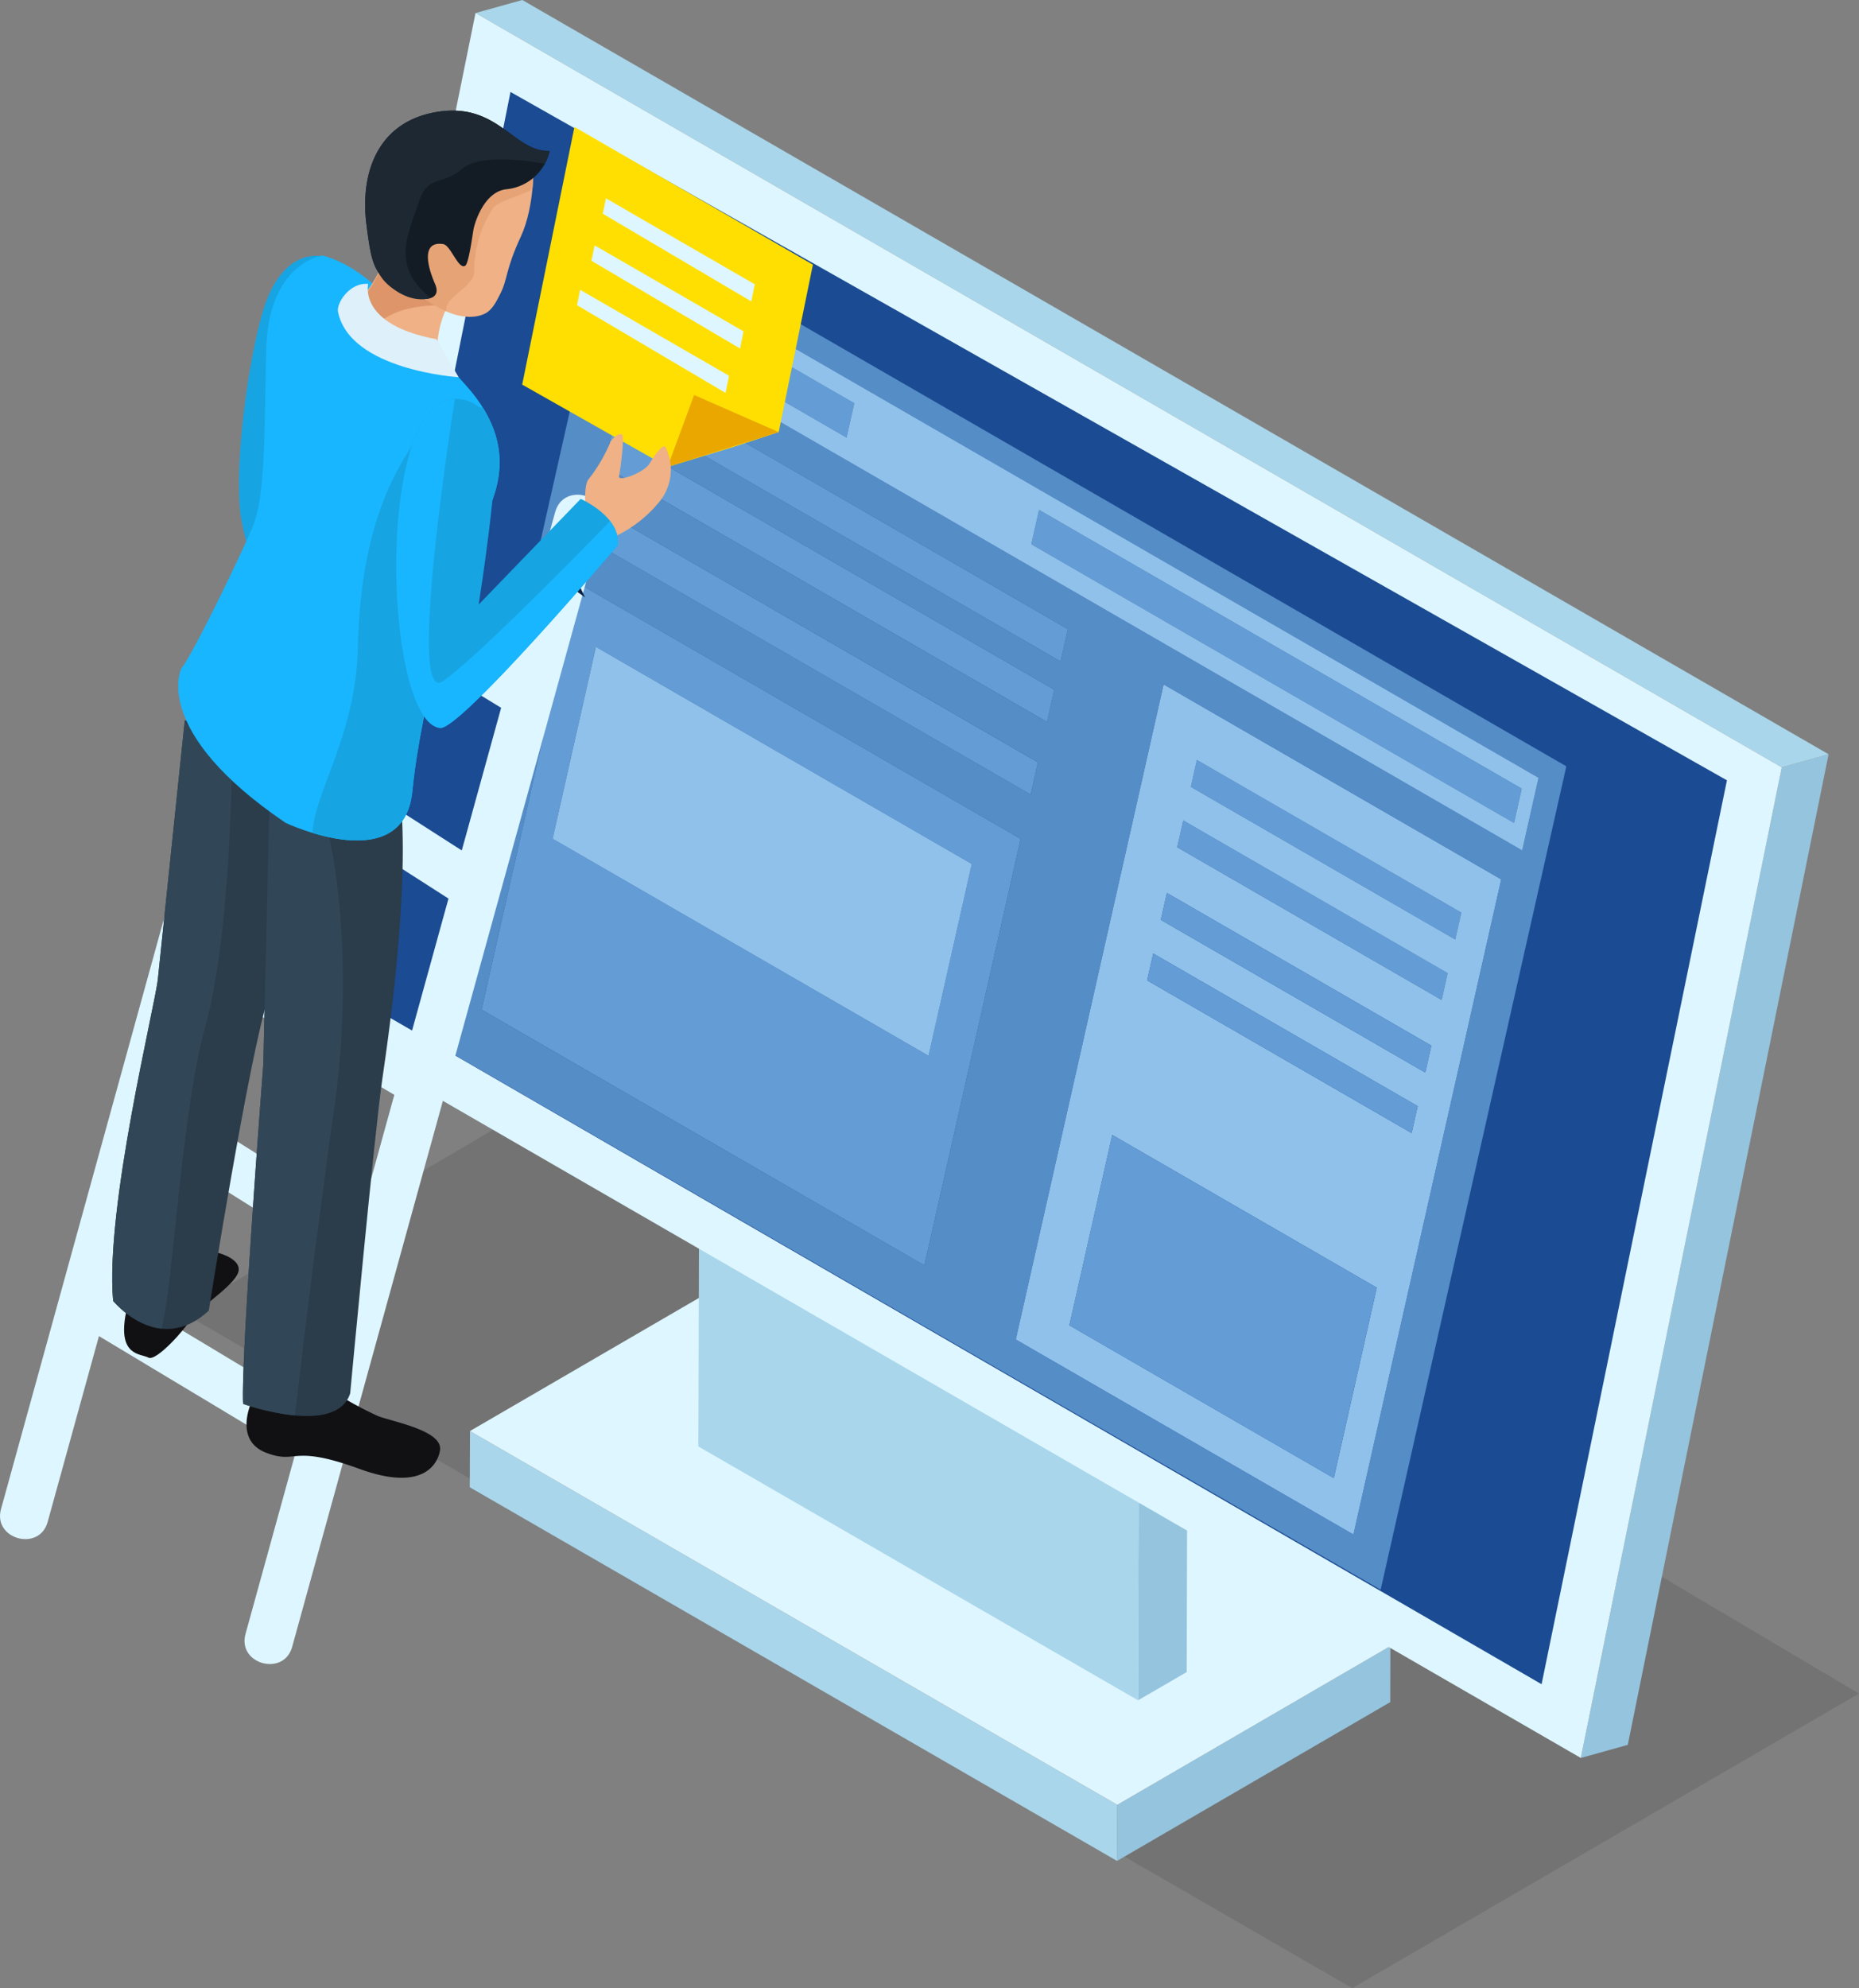 <svg id="Grupo_88571" data-name="Grupo 88571" xmlns="http://www.w3.org/2000/svg" xmlns:xlink="http://www.w3.org/1999/xlink" width="270.949" height="289.718" viewBox="0 0 270.949 289.718">
  <rect x="0" y="0" width="270.949" height="289.718" fill="#808080" stroke="none"/>
  <defs>
    <clipPath id="clip-path">
      <rect id="Rectángulo_7840" data-name="Rectángulo 7840" width="270.949" height="289.718" fill="none"/>
    </clipPath>
    <clipPath id="clip-path-3">
      <rect id="Rectángulo_7819" data-name="Rectángulo 7819" width="244.393" height="142.919" fill="none"/>
    </clipPath>
    <clipPath id="clip-path-4">
      <rect id="Rectángulo_7821" data-name="Rectángulo 7821" width="134.179" height="85.774" fill="none"/>
    </clipPath>
    <clipPath id="clip-path-5">
      <rect id="Rectángulo_7820" data-name="Rectángulo 7820" width="134.146" height="54.465" fill="none"/>
    </clipPath>
    <clipPath id="clip-path-6">
      <rect id="Rectángulo_7822" data-name="Rectángulo 7822" width="71.379" height="114.718" fill="none"/>
    </clipPath>
    <clipPath id="clip-path-7">
      <path id="Trazado_157821" data-name="Trazado 157821" d="M51.37,7.023,25.361,137.051l176.291,102,27.015-131.719Z" transform="translate(-25.361 -7.023)" fill="none"/>
    </clipPath>
    <linearGradient id="linear-gradient" x1="-0.038" y1="1.046" x2="-0.031" y2="1.046" gradientUnits="objectBoundingBox">
      <stop offset="0" stop-color="#1a6bb2"/>
      <stop offset="1" stop-color="#1b4b92"/>
    </linearGradient>
    <clipPath id="clip-path-9">
      <rect id="Rectángulo_7837" data-name="Rectángulo 7837" width="165.906" height="200.14" fill="none"/>
    </clipPath>
    <clipPath id="clip-path-11">
      <rect id="Rectángulo_7825" data-name="Rectángulo 7825" width="28.982" height="21.082" fill="none"/>
    </clipPath>
    <clipPath id="clip-path-12">
      <rect id="Rectángulo_7826" data-name="Rectángulo 7826" width="65.59" height="41.955" fill="none"/>
    </clipPath>
    <clipPath id="clip-path-13">
      <rect id="Rectángulo_7827" data-name="Rectángulo 7827" width="39.417" height="26.151" fill="none"/>
    </clipPath>
    <clipPath id="clip-path-14">
      <rect id="Rectángulo_7828" data-name="Rectángulo 7828" width="39.427" height="26.162" fill="none"/>
    </clipPath>
    <clipPath id="clip-path-15">
      <rect id="Rectángulo_7829" data-name="Rectángulo 7829" width="65.593" height="41.955" fill="none"/>
    </clipPath>
    <clipPath id="clip-path-16">
      <rect id="Rectángulo_7830" data-name="Rectángulo 7830" width="71.475" height="45.611" fill="none"/>
    </clipPath>
    <clipPath id="clip-path-18">
      <rect id="Rectángulo_7832" data-name="Rectángulo 7832" width="61.1" height="59.596" fill="none"/>
    </clipPath>
    <clipPath id="clip-path-19">
      <rect id="Rectángulo_7833" data-name="Rectángulo 7833" width="44.8" height="49.998" fill="none"/>
    </clipPath>
    <clipPath id="clip-path-20">
      <rect id="Rectángulo_7835" data-name="Rectángulo 7835" width="39.422" height="26.167" fill="none"/>
    </clipPath>
    <clipPath id="clip-path-21">
      <rect id="Rectángulo_7836" data-name="Rectángulo 7836" width="39.423" height="26.162" fill="none"/>
    </clipPath>
  </defs>
  <g id="Grupo_88630" data-name="Grupo 88630" clip-path="url(#clip-path)">
    <g id="Grupo_88584" data-name="Grupo 88584">
      <g id="Grupo_88583" data-name="Grupo 88583" clip-path="url(#clip-path)">
        <g id="Grupo_88573" data-name="Grupo 88573" transform="translate(26.556 146.799)" opacity="0.1">
          <g id="Grupo_88572" data-name="Grupo 88572">
            <g id="Grupo_88571-2" data-name="Grupo 88571" clip-path="url(#clip-path-3)">
              <path id="Trazado_157810" data-name="Trazado 157810" d="M258.308,176.926l-73.858,42.922L13.917,121.389,89.558,76.93Z" transform="translate(-13.916 -76.93)"/>
            </g>
          </g>
        </g>
        <g id="Grupo_88579" data-name="Grupo 88579" transform="translate(68.469 185.406)" style="isolation: isolate">
          <g id="Grupo_88578" data-name="Grupo 88578">
            <g id="Grupo_88577" data-name="Grupo 88577" clip-path="url(#clip-path-4)">
              <path id="Trazado_157811" data-name="Trazado 157811" d="M125.16,125.7l-.021,8.173L85.318,157.013l.042-8.173Z" transform="translate(9.019 -71.239)" fill="#95c4de"/>
              <path id="Trazado_157812" data-name="Trazado 157812" d="M130.259,163.752l-.042,8.173L35.881,117.475l.032-8.19Z" transform="translate(-35.881 -86.151)" fill="#a9d6ea"/>
              <path id="Trazado_157813" data-name="Trazado 157813" d="M170.044,151.627l-39.8,23.135L35.9,120.3,75.705,97.162Z" transform="translate(-35.866 -97.161)" fill="#def6ff"/>
              <g id="Grupo_88576" data-name="Grupo 88576" transform="translate(0.033)" opacity="0.5">
                <g id="Grupo_88575" data-name="Grupo 88575">
                  <g id="Grupo_88574" data-name="Grupo 88574" clip-path="url(#clip-path-5)">
                    <path id="Trazado_157814" data-name="Trazado 157814" d="M170.044,151.627,35.9,120.3,75.705,97.162Z" transform="translate(-35.898 -97.161)" fill="#def6ff"/>
                  </g>
                </g>
              </g>
            </g>
          </g>
        </g>
        <g id="Grupo_88582" data-name="Grupo 88582" transform="translate(101.785 133.055)" style="isolation: isolate">
          <g id="Grupo_88581" data-name="Grupo 88581">
            <g id="Grupo_88580" data-name="Grupo 88580" clip-path="url(#clip-path-6)">
              <path id="Trazado_157815" data-name="Trazado 157815" d="M86.925,166.831l7.087-4.114.2-73.594-7.066,4.1Z" transform="translate(-22.838 -52.112)" fill="#95c4de"/>
              <path id="Trazado_157816" data-name="Trazado 157816" d="M117.546,110.84l7.066-4.1L60.528,69.727l-7.07,4.114Z" transform="translate(-53.233 -69.727)" fill="#c0c5d1"/>
              <path id="Trazado_157817" data-name="Trazado 157817" d="M53.566,71.883l-.225,73.612,64.088,36.993.225-73.606Z" transform="translate(-53.34 -67.769)" fill="#a9d6ea"/>
            </g>
          </g>
        </g>
      </g>
    </g>
    <path id="Trazado_157818" data-name="Trazado 157818" d="M120.743,203.862l6.843-1.908L156.855,57.6l-6.824,1.908Z" transform="translate(109.662 52.314)" fill="#95c4de"/>
    <path id="Trazado_157819" data-name="Trazado 157819" d="M43.138,0,36.32,1.9,226.706,111.822l6.824-1.908Z" transform="translate(32.987 0)" fill="#a9d6ea"/>
    <path id="Trazado_157820" data-name="Trazado 157820" d="M50.261.994,20.97,145.353,211.359,255.272l29.287-144.353Z" transform="translate(19.046 0.903)" fill="#def6ff"/>
    <g id="Grupo_88586" data-name="Grupo 88586" transform="translate(48.394 13.401)">
      <g id="Grupo_88585" data-name="Grupo 88585" clip-path="url(#clip-path-7)">
        <rect id="Rectángulo_7824" data-name="Rectángulo 7824" width="278.987" height="293.866" transform="translate(-84.875 36.923) rotate(-23.51)" fill="url(#linear-gradient)"/>
      </g>
    </g>
    <g id="Grupo_88627" data-name="Grupo 88627">
      <g id="Grupo_88626" data-name="Grupo 88626" clip-path="url(#clip-path)">
        <g id="Grupo_88625" data-name="Grupo 88625" transform="translate(62.39 31.514)">
          <g id="Grupo_88624" data-name="Grupo 88624">
            <g id="Grupo_88623" data-name="Grupo 88623" clip-path="url(#clip-path-9)">
              <g id="Grupo_88616" data-name="Grupo 88616" style="isolation: isolate">
                <g id="Grupo_88615" data-name="Grupo 88615">
                  <g id="Grupo_88614" data-name="Grupo 88614" clip-path="url(#clip-path-9)">
                    <g id="Grupo_88589" data-name="Grupo 88589" transform="translate(33.135 11.163)">
                      <g id="Grupo_88588" data-name="Grupo 88588">
                        <g id="Grupo_88587" data-name="Grupo 88587" clip-path="url(#clip-path-11)">
                          <path id="Trazado_157822" data-name="Trazado 157822" d="M51.19,22.365l-1.13,4.994L77.916,43.446l1.124-4.994Z" transform="translate(-50.059 -22.365)" fill="#649dd5"/>
                        </g>
                      </g>
                    </g>
                    <path id="Trazado_157823" data-name="Trazado 157823" d="M101.318,143.943,36.786,106.689,50.815,44.534,115.346,81.8Zm-54.19-62.16,54.789,31.629,6.31-27.961L53.443,53.816Z" transform="translate(-28.98 8.932)" fill="#649dd5"/>
                    <g id="Grupo_88592" data-name="Grupo 88592" transform="translate(25.679 31.728)">
                      <g id="Grupo_88591" data-name="Grupo 88591">
                        <g id="Grupo_88590" data-name="Grupo 88590" clip-path="url(#clip-path-12)">
                          <path id="Trazado_157824" data-name="Trazado 157824" d="M47.212,33.142l-1.059,4.7L110.683,75.1l1.059-4.694Z" transform="translate(-46.152 -33.142)" fill="#649dd5"/>
                        </g>
                      </g>
                    </g>
                    <g id="Grupo_88595" data-name="Grupo 88595" transform="translate(109.189 88.047)">
                      <g id="Grupo_88594" data-name="Grupo 88594">
                        <g id="Grupo_88593" data-name="Grupo 88593" clip-path="url(#clip-path-13)">
                          <path id="Trazado_157825" data-name="Trazado 157825" d="M90.8,62.656l-.88,3.9,38.54,22.248.876-3.906Z" transform="translate(-89.915 -62.656)" fill="#649dd5"/>
                        </g>
                      </g>
                    </g>
                    <g id="Grupo_88598" data-name="Grupo 88598" transform="translate(111.173 79.226)">
                      <g id="Grupo_88597" data-name="Grupo 88597">
                        <g id="Grupo_88596" data-name="Grupo 88596" clip-path="url(#clip-path-14)">
                          <path id="Trazado_157826" data-name="Trazado 157826" d="M91.839,58.033l-.884,3.918L129.5,84.2l.887-3.912Z" transform="translate(-90.955 -58.033)" fill="#649dd5"/>
                        </g>
                      </g>
                    </g>
                    <path id="Trazado_157827" data-name="Trazado 157827" d="M126.8,176.15,77.584,147.73,99.128,52.264l49.213,28.417ZM85.4,145.668l38.537,22.256,6.263-27.746L91.65,117.924ZM96.739,95.4l38.538,22.244.887-3.918L97.618,91.48Zm6.36-28.205,38.54,22.244.889-3.912-38.546-22.25ZM98.727,86.578l38.542,22.25.882-3.919L99.614,82.66ZM101.116,76l38.54,22.25.876-3.908L102,72.094Z" transform="translate(8.074 15.953)" fill="#8fc1ea"/>
                    <g id="Grupo_88601" data-name="Grupo 88601" transform="translate(23.293 42.309)">
                      <g id="Grupo_88600" data-name="Grupo 88600">
                        <g id="Grupo_88599" data-name="Grupo 88599" clip-path="url(#clip-path-15)">
                          <path id="Trazado_157828" data-name="Trazado 157828" d="M45.957,38.687l-1.055,4.7,64.53,37.258,1.061-4.694Z" transform="translate(-44.902 -38.687)" fill="#649dd5"/>
                        </g>
                      </g>
                    </g>
                    <g id="Grupo_88604" data-name="Grupo 88604" transform="translate(87.922 42.794)">
                      <g id="Grupo_88603" data-name="Grupo 88603">
                        <g id="Grupo_88602" data-name="Grupo 88602" clip-path="url(#clip-path-16)">
                          <path id="Trazado_157829" data-name="Trazado 157829" d="M79.9,38.941l-1.13,4.994,70.347,40.618,1.126-4.994Z" transform="translate(-78.77 -38.941)" fill="#649dd5"/>
                        </g>
                      </g>
                    </g>
                    <g id="Grupo_88607" data-name="Grupo 88607" opacity="0.8">
                      <g id="Grupo_88606" data-name="Grupo 88606">
                        <g id="Grupo_88605" data-name="Grupo 88605" clip-path="url(#clip-path-9)">
                          <path id="Trazado_157830" data-name="Trazado 157830" d="M32.7,136.5l138.837,80.159L198.6,96.671,59.765,16.516ZM55.989,63.519l1.055-4.7,64.538,37.26-1.063,4.7L79.607,77.155Zm3.446-15.277,64.53,37.26L122.9,90.2l-64.53-37.26Zm.922-4.108,1.069-4.706,64.527,37.26-1.057,4.7Zm134.19,54.211-2.381,10.587L62.62,34.129l2.385-10.57Zm-26.98,110.272L118.353,180.2,139.9,84.731l49.213,28.417Zm-48.505-101.37-14.027,62.143L40.5,132.137,54.531,69.981Z" transform="translate(-32.696 -16.514)" fill="#649dd5"/>
                        </g>
                      </g>
                    </g>
                    <g id="Grupo_88610" data-name="Grupo 88610" transform="translate(18.149 62.748)">
                      <g id="Grupo_88609" data-name="Grupo 88609">
                        <g id="Grupo_88608" data-name="Grupo 88608" clip-path="url(#clip-path-18)">
                          <path id="Trazado_157831" data-name="Trazado 157831" d="M42.206,77.365,48.521,49.4l54.785,31.635L97,108.994Z" transform="translate(-42.206 -49.398)" fill="#8fc1ea"/>
                        </g>
                      </g>
                    </g>
                    <path id="Trazado_157832" data-name="Trazado 157832" d="M48.259,28.523l-1.069,4.706,64.538,37.254,1.059-4.7Z" transform="translate(-19.53 -5.609)" fill="#649dd5"/>
                    <g id="Grupo_88613" data-name="Grupo 88613" transform="translate(93.469 133.876)">
                      <g id="Grupo_88612" data-name="Grupo 88612">
                        <g id="Grupo_88611" data-name="Grupo 88611" clip-path="url(#clip-path-19)">
                          <path id="Trazado_157833" data-name="Trazado 157833" d="M87.931,86.673l-6.253,27.744,38.537,22.256,6.265-27.744Z" transform="translate(-81.678 -86.673)" fill="#649dd5"/>
                        </g>
                      </g>
                    </g>
                    <path id="Trazado_157834" data-name="Trazado 157834" d="M177.924,105.579,48.377,30.777l2.385-10.57L180.306,94.992ZM106.376,60.949l70.349,40.618,1.126-4.994L107.507,55.956ZM51.589,29.321,79.445,45.407l1.124-4.994L52.718,24.327Z" transform="translate(-18.453 -13.162)" fill="#8fc1ea"/>
                  </g>
                </g>
              </g>
              <g id="Grupo_88619" data-name="Grupo 88619" transform="translate(106.801 98.612)">
                <g id="Grupo_88618" data-name="Grupo 88618">
                  <g id="Grupo_88617" data-name="Grupo 88617" clip-path="url(#clip-path-20)">
                    <path id="Trazado_157835" data-name="Trazado 157835" d="M89.551,68.192l-.887,3.918,38.542,22.25.88-3.918Z" transform="translate(-88.664 -68.192)" fill="#649dd5"/>
                  </g>
                </g>
              </g>
              <g id="Grupo_88622" data-name="Grupo 88622" transform="translate(104.812 107.432)">
                <g id="Grupo_88621" data-name="Grupo 88621">
                  <g id="Grupo_88620" data-name="Grupo 88620" clip-path="url(#clip-path-21)">
                    <path id="Trazado_157836" data-name="Trazado 157836" d="M88.5,72.814l-.88,3.918L126.16,98.976l.883-3.918Z" transform="translate(-87.621 -72.814)" fill="#649dd5"/>
                  </g>
                </g>
              </g>
            </g>
          </g>
        </g>
      </g>
    </g>
    <path id="Trazado_157837" data-name="Trazado 157837" d="M47.5,9.695,39.885,47.243,61.07,59.236l9.7-2.944,6.5-2.131,4.986-24.395Z" transform="translate(36.224 8.805)" fill="#ffdf02"/>
    <path id="Trazado_157838" data-name="Trazado 157838" d="M67.185,35.571,54.858,30.163l-3.87,10.484Z" transform="translate(46.308 27.395)" fill="#eaa700"/>
    <path id="Trazado_157839" data-name="Trazado 157839" d="M46.5,15.146l-.454,2.244L67.685,30.167l.513-2.49Z" transform="translate(41.816 13.756)" fill="#def6ff"/>
    <path id="Trazado_157840" data-name="Trazado 157840" d="M45.641,18.74l-.464,2.244L66.83,33.767l.509-2.5Z" transform="translate(41.031 17.02)" fill="#def6ff"/>
    <path id="Trazado_157841" data-name="Trazado 157841" d="M44.526,22.132l-.454,2.238L65.715,37.153l.513-2.5Z" transform="translate(40.027 20.101)" fill="#def6ff"/>
    <g id="Grupo_88629" data-name="Grupo 88629">
      <g id="Grupo_88628" data-name="Grupo 88628" clip-path="url(#clip-path)">
        <path id="Trazado_157842" data-name="Trazado 157842" d="M45.287,30.742Q22.715,112.5.144,194.263c-1.212,4.391,5.593,6.249,6.8,1.87Q29.514,114.377,52.088,32.618c1.212-4.391-5.593-6.255-6.8-1.876" transform="translate(0.001 25.654)" fill="#def6ff"/>
        <path id="Trazado_157843" data-name="Trazado 157843" d="M63.96,40.282Q41.394,122.036,18.819,203.8c-1.212,4.4,5.595,6.261,6.8,1.874Q48.193,123.918,70.765,42.156c1.212-4.4-5.595-6.259-6.8-1.874" transform="translate(16.962 34.314)" fill="#def6ff"/>
        <path id="Trazado_157844" data-name="Trazado 157844" d="M22.058,46.775Q39.452,57.406,56.846,68.029c3.839,2.349,7.331-3.668,3.511-6.005Q42.963,51.4,25.569,40.77c-3.839-2.347-7.331,3.668-3.511,6.005" transform="translate(18.532 36.543)" fill="#def6ff"/>
        <path id="Trazado_157845" data-name="Trazado 157845" d="M18.59,61.213Q34.88,71.655,51.169,82.1c3.788,2.429,7.272-3.593,3.511-6.005Q38.391,65.654,22.1,55.208c-3.788-2.429-7.272,3.593-3.511,6.005" transform="translate(15.416 49.626)" fill="#def6ff"/>
        <path id="Trazado_157846" data-name="Trazado 157846" d="M15,77.314,47.312,96.391c3.872,2.286,7.368-3.729,3.509-6.005q-16.152-9.54-32.306-19.076c-3.872-2.288-7.37,3.729-3.511,6.005" transform="translate(12.105 64.301)" fill="#def6ff"/>
        <path id="Trazado_157847" data-name="Trazado 157847" d="M10.809,89.511q16.249,10.213,32.5,20.418c3.809,2.4,7.3-3.626,3.511-6.005q-16.249-10.207-32.5-20.418c-3.811-2.391-7.3,3.629-3.509,6.005" transform="translate(8.333 75.342)" fill="#def6ff"/>
        <path id="Trazado_157848" data-name="Trazado 157848" d="M7.12,104.4q16.043,9.635,32.085,19.271c3.857,2.315,7.35-3.7,3.511-6.005q-16.043-9.635-32.085-19.271c-3.857-2.315-7.35,3.7-3.511,6.005" transform="translate(4.955 88.891)" fill="#def6ff"/>
        <path id="Trazado_157849" data-name="Trazado 157849" d="M45.414,45.671l.672,1.391-2.265-1.63-.668-1.391Z" transform="translate(39.193 40)" fill="#0d2445"/>
        <path id="Trazado_157850" data-name="Trazado 157850" d="M23.267,95.732s3.878,1,2.693,3.173-6.078,5.164-6.822,6.543-4.969,6.125-6.11,5.528-4.33-.208-3.372-6.022,8.387-10,13.611-9.222" transform="translate(8.608 86.86)" fill="#111114"/>
        <path id="Trazado_157851" data-name="Trazado 157851" d="M19.5,107.962s-2.494,5.414,2.154,7.217,3.517-1.32,13.64,2.37,11.606-1.565,11.747-2.782c.319-2.805-6.82-4.076-9.032-4.908a53.04,53.04,0,0,1-6.509-3.549l-12.211-.053Z" transform="translate(17.099 96.504)" fill="#111114"/>
        <path id="Trazado_157852" data-name="Trazado 157852" d="M19.148,55S15.616,88.9,15.225,92.73,7.493,126.2,8.706,139.614c0,0,6.639,8.163,13.938,1.424,0,0,5.938-37.46,8.709-45.765s4.78-34.384,4.78-34.384Z" transform="translate(7.784 49.955)" fill="#2b3c4b"/>
        <path id="Trazado_157853" data-name="Trazado 157853" d="M22.559,59.963s-.551,22.07-1.03,43.96c0,0-3.33,43.206-2.942,49.509,0,0,13.55,4.876,15.6-1.538,0,0,3.534-37.949,4.69-45.839s4.238-29.923,2.418-43-18.739-3.088-18.739-3.088" transform="translate(16.852 51.147)" fill="#2b3c4b"/>
        <path id="Trazado_157854" data-name="Trazado 157854" d="M18.586,148.7c-.387-6.3,2.942-49.509,2.942-49.509.322-14.745.681-29.549.882-37.657l8.373,2.979S35.3,81.4,31.863,105.661c-2.651,18.777-4.858,37.3-5.717,44.727a34.786,34.786,0,0,1-7.56-1.691" transform="translate(16.852 55.884)" fill="#314656"/>
        <path id="Trazado_157855" data-name="Trazado 157855" d="M8.706,139.5c-1.214-13.413,6.127-43.069,6.518-46.883.372-3.637,3.587-34.554,3.9-37.489l6.872,6.505S25.886,86.127,22.1,99.7c-3.444,12.342-4.557,36.945-6.326,43.847-4.122-.418-7.07-4.044-7.07-4.044" transform="translate(7.784 50.068)" fill="#314656"/>
        <path id="Trazado_157856" data-name="Trazado 157856" d="M31.005,19.743s-6.555-2.364-9.528,8.766c-2.389,8.982-3.994,23.5-2.849,29.644S24.451,77.4,24.451,77.4s8.076,1.114,8.142-3.984L28.355,53.633s10.356-32.852,2.651-33.89" transform="translate(16.576 17.74)" fill="#17a4e3"/>
        <path id="Trazado_157857" data-name="Trazado 157857" d="M34.676,19.512s-7.994.985-8.244,13.9S26.238,54.744,24.5,58.966c-1.763,4.211-8.48,18.136-10.444,20.761,0,0-4.5,9.091,15.212,22.465,0,0,17.237,8.163,18.474-4.647s6.851-32.226,8.919-36.59S64.643,48.506,55.5,38.381,42.08,21.638,34.676,19.512" transform="translate(12.363 17.721)" fill="#18b6fe"/>
        <path id="Trazado_157858" data-name="Trazado 157858" d="M47.346,50.47c-2.069,4.364-7.677,23.776-8.919,36.59-.855,8.881-9.4,7.681-14.56,6.108.231-5.826,6.312-14.216,6.614-27.02.368-15.831,4.355-24.96,9.53-31.623,3.349-4.32,6.347-3.408,8.677-3.347,5.374,8.591.483,15.407-1.341,19.292" transform="translate(21.677 28.206)" fill="#17a4e3"/>
        <path id="Trazado_157859" data-name="Trazado 157859" d="M32.447,18.022s-1.424,6.276-4.832,9.325c-3.1,2.755,10,10.925,11.461,7.87A14.493,14.493,0,0,1,43.969,23.8c2.942-2.591-11.522-5.776-11.522-5.776" transform="translate(24.652 16.368)" fill="#efb185"/>
        <path id="Trazado_157860" data-name="Trazado 157860" d="M27.616,26.956c2.532-2.261,3.969-6.309,4.536-8.244L40.7,27.543c0,.01-.011.021-.019.027-.41-.038-8.045-.75-11.346,3.744-1.828-1.624-2.847-3.358-1.719-4.358" transform="translate(24.652 16.995)" fill="#dd9569"/>
        <path id="Trazado_157861" data-name="Trazado 157861" d="M51.128,14.812s.265,6.261-1.849,10.814c-2.275,4.908-1.885,6.2-3.005,8.354-.479.9-1.069,2.336-2.33,2.906-2.107.952-5.53.37-9.339-2.782C30,30.284,27.014,21.035,31.6,15.291c4.587-5.728,13.461-8.637,19.529-.479" transform="translate(26.623 8.872)" fill="#efb185"/>
        <path id="Trazado_157862" data-name="Trazado 157862" d="M29.319,22.075c4.21-5.131,11.98-10.314,12.062-10.711.055-.24,2.2-.712,4.591-1.179a12.625,12.625,0,0,1,5.15,4.25,30.4,30.4,0,0,1-.16,3.912c-1.759.967-4.895,1.658-5.709,2.717A16.342,16.342,0,0,0,42.509,30.2c.17,2.185-4.206,3.744-4.085,5.662a.424.424,0,0,1-.053.24A15.82,15.82,0,0,1,34.6,33.727a16.262,16.262,0,0,1-5.28-11.652" transform="translate(26.628 9.25)" fill="#e6a376"/>
        <path id="Trazado_157863" data-name="Trazado 157863" d="M54.783,14.323a7.182,7.182,0,0,1-6.33,5.587c-3.263.374-4.608,4.95-4.767,5.826s-.689,4.929-1.193,5.3c-.992.7-2.13-2.977-3.231-3.135-2.813-.435-2.664,2.385-1.183,5.816,1.578,3.624-5.513,2.374-7.808-.99-1.229-1.777-1.57-2.706-2.2-7.766C27.148,17.578,29.665,10,38.481,8.621s11.062,5.893,16.3,5.7" transform="translate(25.332 7.671)" fill="#131c24"/>
        <path id="Trazado_157864" data-name="Trazado 157864" d="M30.272,32.724c-1.229-1.777-1.57-2.706-2.2-7.766C27.148,17.578,29.665,10,38.481,8.621s11.062,5.891,16.3,5.7a7.032,7.032,0,0,1-.71,1.874c-2.479-.456-9.341-1.467-11.982.7-3.244,2.673-5.106.777-6.446,5.053-1.282,4.126-4.221,9.087,1.794,13.8-3.189.924-6.278-1.723-7.167-3.032" transform="translate(25.332 7.671)" fill="#1d2833"/>
        <path id="Trazado_157865" data-name="Trazado 157865" d="M40.168,29.744l3.242,5.538s-15.871-.988-17.586-9.549c-.237-1.212,1.674-4.3,4.406-4.044,0,0-1.544,5.931,9.938,8.055" transform="translate(23.435 19.685)" fill="#def0f9"/>
        <path id="Trazado_157866" data-name="Trazado 157866" d="M44.736,43.853s-.286-3.435.55-4.234a23.457,23.457,0,0,0,3-5.085c.2-.717,1.567-1.826,1.845-1.2s-.328,5.146-.492,5.984,3.641-.527,4.458-1.891c.832-1.382,1.941-2.859,2.3-2.4A7.377,7.377,0,0,1,55.532,43a18.55,18.55,0,0,1-6.809,5.217Z" transform="translate(40.587 30.106)" fill="#efb185"/>
        <path id="Trazado_157867" data-name="Trazado 157867" d="M38.129,30.521c2.093-.376,5.738.7,6.5,5.52s-2.349,24.4-2.349,24.4l14.869-15.4s5.952,2.618,5.385,6.782c0,0-22.885,26.906-25.862,26.6-7.994-.826-9.574-45.95,1.46-47.906" transform="translate(27.487 27.657)" fill="#17a4e3"/>
        <path id="Trazado_157868" data-name="Trazado 157868" d="M36.67,78.419c2.979.3,25.862-26.6,25.862-26.6a4.281,4.281,0,0,0-.277-2.141l-.637-1.153c-.061-.08-.12-.168-.179-.256-.624.647-18.993,19.626-24.389,23.343C32,75.1,37.851,36.583,38.809,30.46a3.633,3.633,0,0,0-.679.053c-11.033,1.956-9.453,47.08-1.46,47.906" transform="translate(27.487 27.664)" fill="#18b6fe"/>
      </g>
    </g>
  </g>
</svg>
